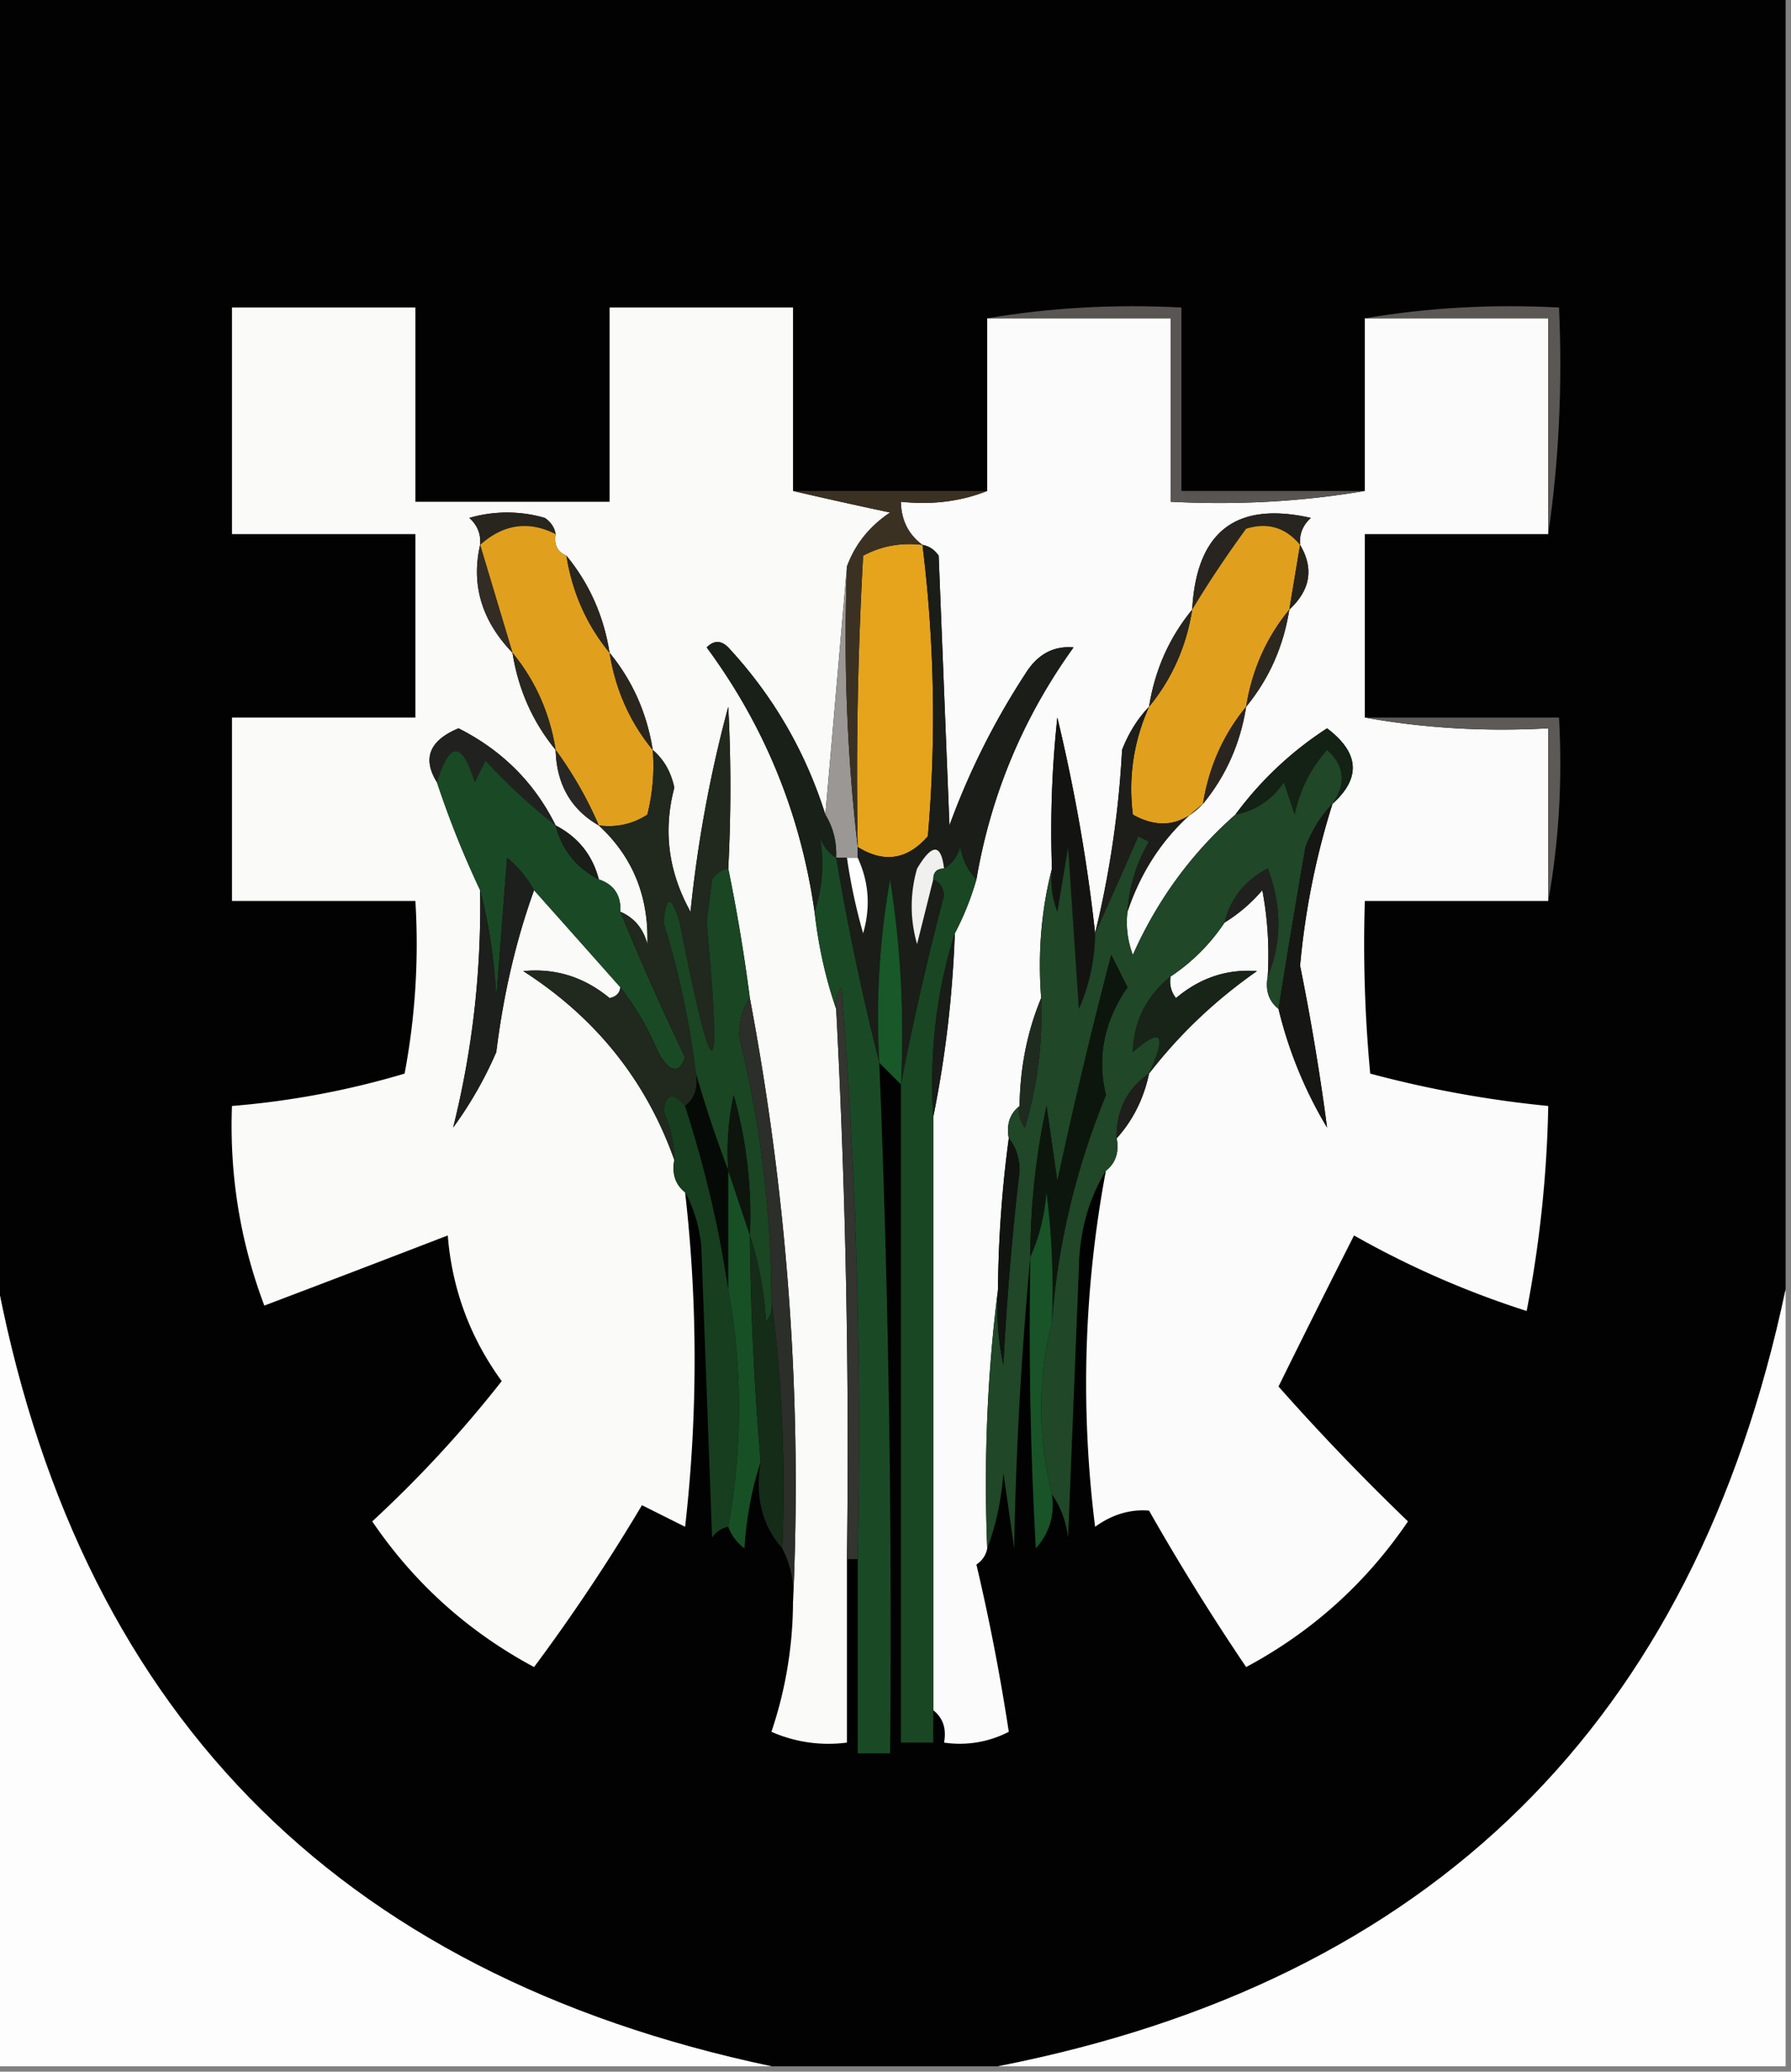 <svg xmlns="http://www.w3.org/2000/svg" width="166" height="192" style="shape-rendering:geometricPrecision;text-rendering:geometricPrecision;image-rendering:optimizeQuality;fill-rule:evenodd;clip-rule:evenodd"><rect width="100%" height="100%" fill="#808080" stroke="none"/><path style="opacity:1" fill="#010201" d="M-.5-.5h166v120c-8.455 40.121-32.788 64.121-73 72h-21c-40.564-8.564-64.564-33.23-72-74V-.5z"/><path style="opacity:1" fill="#fafaf9" d="M73.5 45.5c2.858.666 5.858 1.333 9 2-1.904 1.266-3.237 2.932-4 5l-2 23c-1.84-5.849-4.84-11.015-9-15.5-.667-.667-1.333-.667-2 0 5.376 7.285 8.709 15.451 10 24.5.358 3.189 1.025 6.189 2 9a774.042 774.042 0 0 1 1 51v17a13.115 13.115 0 0 1-7-1 37.974 37.974 0 0 0 2-12c.859-18.641-.474-37.307-4-56a165.94 165.94 0 0 0-2-12c.26-5.1.26-10.1 0-15a119.765 119.765 0 0 0-3.5 19c-2.054-3.69-2.554-7.523-1.5-11.5-.308-1.46-.975-2.626-2-3.5-.542-3.412-1.875-6.412-4-9-.542-3.412-1.875-6.412-4-9-.838-.342-1.172-1.008-1-2-.11-.617-.444-1.117-1-1.5a12.5 12.5 0 0 0-7 0c.752.67 1.086 1.504 1 2.5-.85 3.696.15 7.03 3 10 .542 3.412 1.875 6.412 4 9 .084 3.182 1.417 5.515 4 7 3.139 2.898 4.639 6.565 4.5 11-.377-1.442-1.21-2.442-2.5-3 .073-1.527-.594-2.527-2-3-.58-2.249-1.913-3.915-4-5-1.957-3.957-4.957-6.957-9-9-2.703 1.126-3.37 2.793-2 5a87.732 87.732 0 0 0 4 10c.123 7.52-.71 14.853-2.5 22a36.164 36.164 0 0 0 4-7c.662-5.368 1.828-10.368 3.5-15 2.695 3.026 5.362 6.026 8 9-.06.543-.393.876-1 1-2.361-1.954-5.028-2.788-8-2.5 6.718 4.31 11.385 10.144 14 17.5-.237 1.291.096 2.291 1 3a136.961 136.961 0 0 1 0 31l-4-2a174.048 174.048 0 0 1-10 15c-6.108-3.275-11.108-7.775-15-13.5a110.47 110.47 0 0 0 12-13c-2.93-4.026-4.596-8.526-5-13.5a3094.404 3094.404 0 0 1-17 6.5c-2.238-5.928-3.238-12.095-3-18.5a78.19 78.19 0 0 0 16-3 64.875 64.875 0 0 0 1-16h-17v-17h17v-17h-17v-21h17v18h18v-18h17v17z"/><path style="opacity:1" fill="#fbfbfb" d="M91.5 29.5h17v17c6.19.323 12.19-.01 18-1v-16h17v20h-17v17c5.475.989 11.142 1.322 17 1v16h-17c-.166 5.344.001 10.677.5 16a102.85 102.85 0 0 0 16.5 3 111.205 111.205 0 0 1-2 19 84.721 84.721 0 0 1-16-7 1342.608 1342.608 0 0 0-7 14 215.615 215.615 0 0 0 12 12.5c-3.892 5.725-8.892 10.225-15 13.5a219.643 219.643 0 0 1-9-14.5c-1.756-.14-3.422.36-5 1.5a106.964 106.964 0 0 1 1-33c.904-.709 1.237-1.709 1-3 1.508-1.681 2.508-3.681 3-6 2.806-3.637 6.139-6.804 10-9.5-2.769-.21-5.269.623-7.5 2.5a2.429 2.429 0 0 1-.5-2c2-1.333 3.667-3 5-5a14.694 14.694 0 0 0 3.5-3c.497 2.646.664 5.313.5 8-.237 1.291.096 2.291 1 3a39.237 39.237 0 0 0 4.5 11 223.16 223.16 0 0 0-2.5-15 71.01 71.01 0 0 1 3-15c2.666-2.397 2.499-4.73-.5-7a32.377 32.377 0 0 0-8.5 8c-4.076 3.59-7.243 7.923-9.5 13a8.43 8.43 0 0 1-.5-4c1.376-4.114 3.709-7.448 7-10 2.125-2.588 3.458-5.588 4-9 2.125-2.588 3.458-5.588 4-9 1.961-1.82 2.294-3.82 1-6-.086-.996.248-1.83 1-2.5-6.941-1.57-10.608 1.264-11 8.5-2.125 2.588-3.458 5.588-4 9-1.058 1.1-1.892 2.434-2.5 4a92.403 92.403 0 0 1-2.5 17c-.718-6.607-1.885-13.273-3.5-20a98.433 98.433 0 0 0-.5 14c-.983 3.798-1.317 7.798-1 12-1.285 3.088-1.951 6.422-2 10-.904.709-1.237 1.709-1 3-.627 4.641-.96 9.307-1 14-.992 7.816-1.326 15.816-1 24-.11.617-.444 1.117-1 1.5a197.619 197.619 0 0 1 3 15.5 9.86 9.86 0 0 1-6 1c.237-1.291-.096-2.291-1-3v-55c1.117-5.473 1.783-11.14 2-17a26.326 26.326 0 0 0 2-5c1.34-7.855 4.34-15.021 9-21.5-1.887-.163-3.387.67-4.5 2.5a68.702 68.702 0 0 0-7 14l-1-25c-.383-.556-.883-.89-1.5-1-1.306-.967-1.973-2.3-2-4 2.885.306 5.552-.027 8-1v-16z"/><path style="opacity:1" fill="#5b5755" d="M126.5 29.5c5.81-.99 11.81-1.323 18-1 .325 7.187-.009 14.187-1 21v-20h-17z"/><path style="opacity:1" fill="#585553" d="M91.5 29.5c5.81-.99 11.81-1.323 18-1v17h17c-5.81.99-11.81 1.323-18 1v-17h-17z"/><path style="opacity:1" fill="#28251e" d="M51.5 49.5c-2.503-1.265-4.837-.932-7 1 .086-.996-.248-1.83-1-2.5a12.5 12.5 0 0 1 7 0c.556.383.89.883 1 1.5z"/><path style="opacity:1" fill="#282520" d="M120.5 50.5c-1.338-1.613-3.005-2.113-5-1.5a101.021 101.021 0 0 0-5 7.5c.392-7.236 4.059-10.07 11-8.5-.752.67-1.086 1.504-1 2.5z"/><path style="opacity:1" fill="#e0a01d" d="M51.5 49.5c-.172.992.162 1.658 1 2 .542 3.412 1.875 6.412 4 9 .542 3.412 1.875 6.412 4 9a18.436 18.436 0 0 1-.5 6c-1.356.88-2.856 1.213-4.5 1a35.67 35.67 0 0 0-4-7c-.542-3.412-1.875-6.412-4-9l-3-10c2.163-1.932 4.497-2.265 7-1zM120.5 50.5l-1 6c-2.125 2.588-3.458 5.588-4 9-2.125 2.588-3.458 5.588-4 9-1.919 2.022-4.086 2.356-6.5 1-.434-3.468.066-6.802 1.5-10 2.125-2.588 3.458-5.588 4-9 1.519-2.52 3.186-5.02 5-7.5 1.995-.613 3.662-.113 5 1.5z"/><path style="opacity:1" fill="#e5a41c" d="M85.5 50.5a128.987 128.987 0 0 1 .5 27c-1.898 2.184-4.064 2.517-6.5 1-.166-9.006 0-18.006.5-27 1.7-.906 3.533-1.24 5.5-1z"/><path style="opacity:1" fill="#9a9794" d="M78.5 52.5c-.326 8.85.007 17.516 1 26v1h-2c.067-1.459-.266-2.792-1-4l2-23z"/><path style="opacity:1" fill="#2a261e" d="M52.5 51.5c2.125 2.588 3.458 5.588 4 9-2.125-2.588-3.458-5.588-4-9z"/><path style="opacity:1" fill="#3b3123" d="M73.5 45.5h18c-2.448.973-5.115 1.306-8 1 .027 1.7.694 3.033 2 4-1.967-.24-3.8.094-5.5 1-.5 8.994-.666 17.994-.5 27-.993-8.484-1.326-17.15-1-26 .763-2.068 2.096-3.734 4-5a471.119 471.119 0 0 1-9-2z"/><path style="opacity:1" fill="#27231b" d="M120.5 50.5c1.294 2.18.961 4.18-1 6l1-6z"/><path style="opacity:1" fill="#322c24" d="m44.5 50.5 3 10c-2.85-2.97-3.85-6.304-3-10z"/><path style="opacity:1" fill="#2a2721" d="M47.5 60.5c2.125 2.588 3.458 5.588 4 9-2.125-2.588-3.458-5.588-4-9z"/><path style="opacity:1" fill="#2a261e" d="M56.5 60.5c2.125 2.588 3.458 5.588 4 9-2.125-2.588-3.458-5.588-4-9z"/><path style="opacity:1" fill="#28241f" d="M110.5 56.5c-.542 3.412-1.875 6.412-4 9 .542-3.412 1.875-6.412 4-9z"/><path style="opacity:1" fill="#2c271f" d="M119.5 56.5c-.542 3.412-1.875 6.412-4 9 .542-3.412 1.875-6.412 4-9z"/><path style="opacity:1" fill="#131412" d="M101.5 86.5a17.759 17.759 0 0 1-1.5 7l-1-15-1 6a8.434 8.434 0 0 1-.5-4c-.166-4.678 0-9.345.5-14 1.615 6.727 2.782 13.393 3.5 20z"/><path style="opacity:1" fill="#5c5957" d="M126.5 66.5h18c.322 5.858-.011 11.525-1 17v-16c-5.858.322-11.525-.011-17-1z"/><path style="opacity:1" fill="#21221f" d="M51.5 76.5a54.554 54.554 0 0 1-6.5-6l-1 2c-1.167-3.833-2.334-3.833-3.5 0-1.37-2.207-.703-3.874 2-5 4.043 2.043 7.043 5.043 9 9z"/><path style="opacity:1" fill="#282725" d="M51.5 69.5a35.67 35.67 0 0 1 4 7c-2.583-1.485-3.916-3.818-4-7z"/><path style="opacity:1" fill="#2a251f" d="M115.5 65.5c-.542 3.412-1.875 6.412-4 9 .542-3.412 1.875-6.412 4-9z"/><path style="opacity:1" fill="#142115" d="M123.5 74.5c1.295-1.872 1.128-3.538-.5-5a12.804 12.804 0 0 0-3 6l-1-3c-1.129 1.641-2.629 2.641-4.5 3a32.377 32.377 0 0 1 8.5-8c2.999 2.27 3.166 4.603.5 7z"/><path style="opacity:1" fill="#1a4a25" d="M51.5 76.5c.58 2.249 1.913 3.915 4 5 1.406.473 2.073 1.473 2 3 1.85 4.537 3.85 9.037 6 13.5-.602 1.563-1.435 1.396-2.5-.5-.941-2.227-2.108-4.227-3.5-6a5393.859 5393.859 0 0 0-8-9 10.521 10.521 0 0 0-2.5-3l-1 13c-.179-3.525-.679-6.859-1.5-10a87.732 87.732 0 0 1-4-10c1.166-3.833 2.333-3.833 3.5 0l1-2a54.554 54.554 0 0 0 6.5 6z"/><path style="opacity:1" fill="#204727" d="M123.5 74.5c-1.058 1.1-1.892 2.434-2.5 4a1217.222 1217.222 0 0 0-2.5 15c-.904-.709-1.237-1.709-1-3 1.306-3.187 1.306-6.52 0-10-2.111 1.105-3.445 2.771-4 5-1.333 2-3 3.667-5 5-2.249 1.83-3.415 4.164-3.5 7 2.69-2.354 3.19-1.687 1.5 2-2.039 1.411-3.039 3.411-3 6 .237 1.291-.096 2.291-1 3-1.609 2.649-2.443 5.649-2.5 9l-1 25c-.21-1.558-.71-2.891-1.5-4-1.333-5.333-1.333-10.667 0-16 .53-7.126 2.196-14.126 5-21-.842-3.517-.175-6.85 2-10l-1.5-3a480.728 480.728 0 0 0-5 21l-1-7a66.755 66.755 0 0 0-1.5 14 359.66 359.66 0 0 0-1.5 27l-1-7c-.186 2.536-.686 4.869-1.5 7-.326-8.184.008-16.184 1-24-.163 2.357.003 4.69.5 7 .301-6.02.801-12.02 1.5-18-.02-1.226-.353-2.226-1-3-.237-1.291.096-2.291 1-3a2.427 2.427 0 0 0 .5 2 37.097 37.097 0 0 0 1.5-12c-.317-4.202.017-8.202 1-12a8.434 8.434 0 0 0 .5 4l1-6 1 15a17.759 17.759 0 0 0 1.5-7 918.596 918.596 0 0 0 4-9l1 .5a14.827 14.827 0 0 0-2 6.5 8.43 8.43 0 0 0 .5 4c2.257-5.077 5.424-9.41 9.5-13 1.871-.359 3.371-1.359 4.5-3l1 3a12.804 12.804 0 0 1 3-6c1.628 1.462 1.795 3.128.5 5z"/><path style="opacity:1" fill="#1a1d18" d="M85.5 50.5c.617.11 1.117.444 1.5 1l1 25a68.702 68.702 0 0 1 7-14c1.113-1.83 2.613-2.663 4.5-2.5-4.66 6.479-7.66 13.645-9 21.5-.768-.763-1.268-1.763-1.5-3-.278.916-.778 1.582-1.5 2-.275-2.342-1.108-2.342-2.5 0a12.5 12.5 0 0 0 0 7l1.5-6c.597.235.93.735 1 1.5a284.428 284.428 0 0 0-4 17.5 91.124 91.124 0 0 0-1-19 73.123 73.123 0 0 0-1 17 238.159 238.159 0 0 1-4-19h1a52.55 52.55 0 0 0 1.5 7c.703-2.43.537-4.763-.5-7v-1c2.436 1.517 4.602 1.184 6.5-1 .778-9.048.61-18.048-.5-27z"/><path style="opacity:1" fill="#21281d" d="M67.5 80.5c-.617.11-1.117.444-1.5 1l-.5 4c1.45 15.811.616 15.811-2.5 0-.763-2.564-1.263-2.564-1.5 0a79.881 79.881 0 0 1 3 14c.237 1.291-.096 2.291-1 3-1.15-1.35-1.817-1.184-2 .5.648 1.44.98 2.94 1 4.5-2.615-7.356-7.282-13.19-14-17.5 2.972-.288 5.639.546 8 2.5.607-.124.94-.457 1-1 1.392 1.773 2.559 3.773 3.5 6 1.065 1.896 1.898 2.063 2.5.5a239.962 239.962 0 0 1-6-13.5c1.29.558 2.123 1.558 2.5 3 .139-4.435-1.361-8.102-4.5-11 1.644.213 3.144-.12 4.5-1 .495-1.973.662-3.973.5-6 1.025.874 1.692 2.04 2 3.5-1.054 3.977-.554 7.81 1.5 11.5a119.765 119.765 0 0 1 3.5-19c.26 4.9.26 9.9 0 15z"/><path style="opacity:1" fill="#192018" d="M76.5 75.5c.734 1.208 1.067 2.541 1 4-.722-.418-1.222-1.084-1.5-2 .412 2.495.245 4.829-.5 7-1.291-9.049-4.624-17.215-10-24.5.667-.667 1.333-.667 2 0 4.16 4.485 7.16 9.651 9 15.5z"/><path style="opacity:1" fill="#1d1d1a" d="M106.5 65.5c-1.434 3.198-1.934 6.532-1.5 10 2.414 1.356 4.581 1.022 6.5-1-3.291 2.552-5.624 5.886-7 10a14.827 14.827 0 0 1 2-6.5l-1-.5a918.596 918.596 0 0 1-4 9 92.403 92.403 0 0 0 2.5-17c.608-1.566 1.442-2.9 2.5-4z"/><path style="opacity:1" fill="#1a1d18" d="M51.5 76.5c2.087 1.085 3.42 2.751 4 5-2.087-1.085-3.42-2.751-4-5z"/><path style="opacity:1" fill="#fefffe" d="M78.5 79.5h1c1.037 2.237 1.203 4.57.5 7a52.55 52.55 0 0 1-1.5-7z"/><path style="opacity:1" fill="#f0f0ef" d="M87.5 80.5c-.667 0-1 .333-1 1l-1.5 6a12.5 12.5 0 0 1 0-7c1.392-2.342 2.225-2.342 2.5 0z"/><path style="opacity:1" fill="#185829" d="m83.5 100.5-2-2a73.123 73.123 0 0 1 1-17 91.124 91.124 0 0 1 1 19z"/><path style="opacity:1" fill="#20211e" d="M117.5 90.5a32.462 32.462 0 0 0-.5-8 14.694 14.694 0 0 1-3.5 3c.555-2.229 1.889-3.895 4-5 1.306 3.48 1.306 6.813 0 10z"/><path style="opacity:1" fill="#1a4623" d="M67.5 80.5a165.94 165.94 0 0 1 2 12c-.652.949-.986 2.115-1 3.5a103.518 103.518 0 0 1 3 24.5 2.427 2.427 0 0 1-.5 2c-.183-2.865-.683-5.531-1.5-8a41.07 41.07 0 0 0-1.5-13 24.939 24.939 0 0 0-.5 7 115.32 115.32 0 0 1-3-9 79.881 79.881 0 0 0-3-14c.237-2.564.737-2.564 1.5 0 3.116 15.811 3.95 15.811 2.5 0l.5-4c.383-.556.883-.89 1.5-1z"/><path style="opacity:1" fill="#194723" d="M90.5 81.5a26.326 26.326 0 0 1-2 5c-1.705 5.403-2.372 11.07-2 17v58h-3v-61a284.428 284.428 0 0 1 4-17.5c-.07-.765-.403-1.265-1-1.5 0-.667.333-1 1-1 .722-.418 1.222-1.084 1.5-2 .232 1.237.732 2.237 1.5 3z"/><path style="opacity:1" fill="#161714" d="M123.5 74.5a71.01 71.01 0 0 0-3 15 223.16 223.16 0 0 1 2.5 15 39.237 39.237 0 0 1-4.5-11c.794-4.959 1.628-9.959 2.5-15 .608-1.566 1.442-2.9 2.5-4z"/><path style="opacity:1" fill="#1a4a25" d="M77.5 79.5a238.159 238.159 0 0 0 4 19 1293 1293 0 0 1 1 64h-3v-18a521.807 521.807 0 0 0-1.5-53 2.428 2.428 0 0 0-.5 2c-.975-2.811-1.642-5.811-2-9 .745-2.171.912-4.505.5-7 .278.916.778 1.582 1.5 2z"/><path style="opacity:1" fill="#1d1f1c" d="M49.5 82.5c-1.672 4.632-2.838 9.632-3.5 15a36.164 36.164 0 0 1-4 7c1.79-7.147 2.623-14.48 2.5-22 .821 3.141 1.321 6.475 1.5 10l1-13a10.521 10.521 0 0 1 2.5 3z"/><path style="opacity:1" fill="#192419" d="M106.5 99.5c1.69-3.687 1.19-4.354-1.5-2 .085-2.836 1.251-5.17 3.5-7a2.429 2.429 0 0 0 .5 2c2.231-1.877 4.731-2.71 7.5-2.5-3.861 2.696-7.194 5.863-10 9.5z"/><path style="opacity:1" fill="#1a1c19" d="M88.5 86.5c-.217 5.86-.883 11.527-2 17-.372-5.93.295-11.597 2-17z"/><path style="opacity:1" fill="#2c2e29" d="M69.5 92.5c3.526 18.693 4.859 37.359 4 56 .134-1.792-.2-3.458-1-5 .325-7.852-.008-15.518-1-23a103.518 103.518 0 0 0-3-24.5c.014-1.385.348-2.551 1-3.5z"/><path style="opacity:1" fill="#202b20" d="M96.5 92.5a37.097 37.097 0 0 1-1.5 12 2.427 2.427 0 0 1-.5-2c.049-3.578.715-6.912 2-10z"/><path style="opacity:1" fill="#1f1e1d" d="M106.5 99.5c-.492 2.319-1.492 4.319-3 6-.039-2.589.961-4.589 3-6z"/><path style="opacity:1" fill="#173e1f" d="M63.5 102.5c1.837 5.672 3.17 11.339 4 17a61.002 61.002 0 0 1 0 22c-.617.111-1.117.444-1.5 1l-1-27c-.198-1.882-.698-3.548-1.5-5-.904-.709-1.237-1.709-1-3-.02-1.56-.352-3.06-1-4.5.183-1.684.85-1.85 2-.5z"/><path style="opacity:1" fill="#060a06" d="M64.5 99.5a115.32 115.32 0 0 0 3 9v11c-.83-5.661-2.163-11.328-4-17 .904-.709 1.237-1.709 1-3z"/><path style="opacity:1" fill="#0d150d" d="m69.5 114.5-2-6c-.163-2.357.003-4.69.5-7a41.07 41.07 0 0 1 1.5 13z"/><path style="opacity:1" fill="#0d160d" d="M97.5 122.5a72.442 72.442 0 0 0-.5-12c-.19 2.208-.69 4.208-1.5 6a66.755 66.755 0 0 1 1.5-14l1 7a480.728 480.728 0 0 1 5-21l1.5 3c-2.175 3.15-2.842 6.483-2 10-2.804 6.874-4.47 13.874-5 21z"/><path style="opacity:1" fill="#343430" d="M79.5 144.5h-1a774.042 774.042 0 0 0-1-51 2.428 2.428 0 0 1 .5-2 521.807 521.807 0 0 1 1.5 53z"/><path style="opacity:1" fill="#185026" d="m67.5 108.5 2 6c.078 7.015.412 14.015 1 21-.817 2.469-1.317 5.135-1.5 8-.717-.544-1.217-1.211-1.5-2a61.002 61.002 0 0 0 0-22v-11z"/><path style="opacity:1" fill="#185428" d="M97.5 122.5c-1.333 5.333-1.333 10.667 0 16 .27 1.929-.23 3.595-1.5 5-.5-8.994-.666-17.994-.5-27 .81-1.792 1.31-3.792 1.5-6 .499 3.986.665 7.986.5 12z"/><path style="opacity:1" fill="#fdfdfd" d="M-.5 117.5c7.436 40.77 31.436 65.436 72 74h-72v-74z"/><path style="opacity:1" fill="#111310" d="M93.5 105.5c.647.774.98 1.774 1 3a272.393 272.393 0 0 0-1.5 18 24.939 24.939 0 0 1-.5-7c.04-4.693.373-9.359 1-14z"/><path style="opacity:1" fill="#152c18" d="M69.5 114.5c.817 2.469 1.317 5.135 1.5 8a2.427 2.427 0 0 0 .5-2c.992 7.482 1.325 15.148 1 23-1.869-2.135-2.536-4.802-2-8a288.335 288.335 0 0 1-1-21z"/><path style="opacity:1" fill="#fdfdfd" d="M165.5 119.5v72h-73c40.212-7.879 64.545-31.879 73-72z"/></svg>
